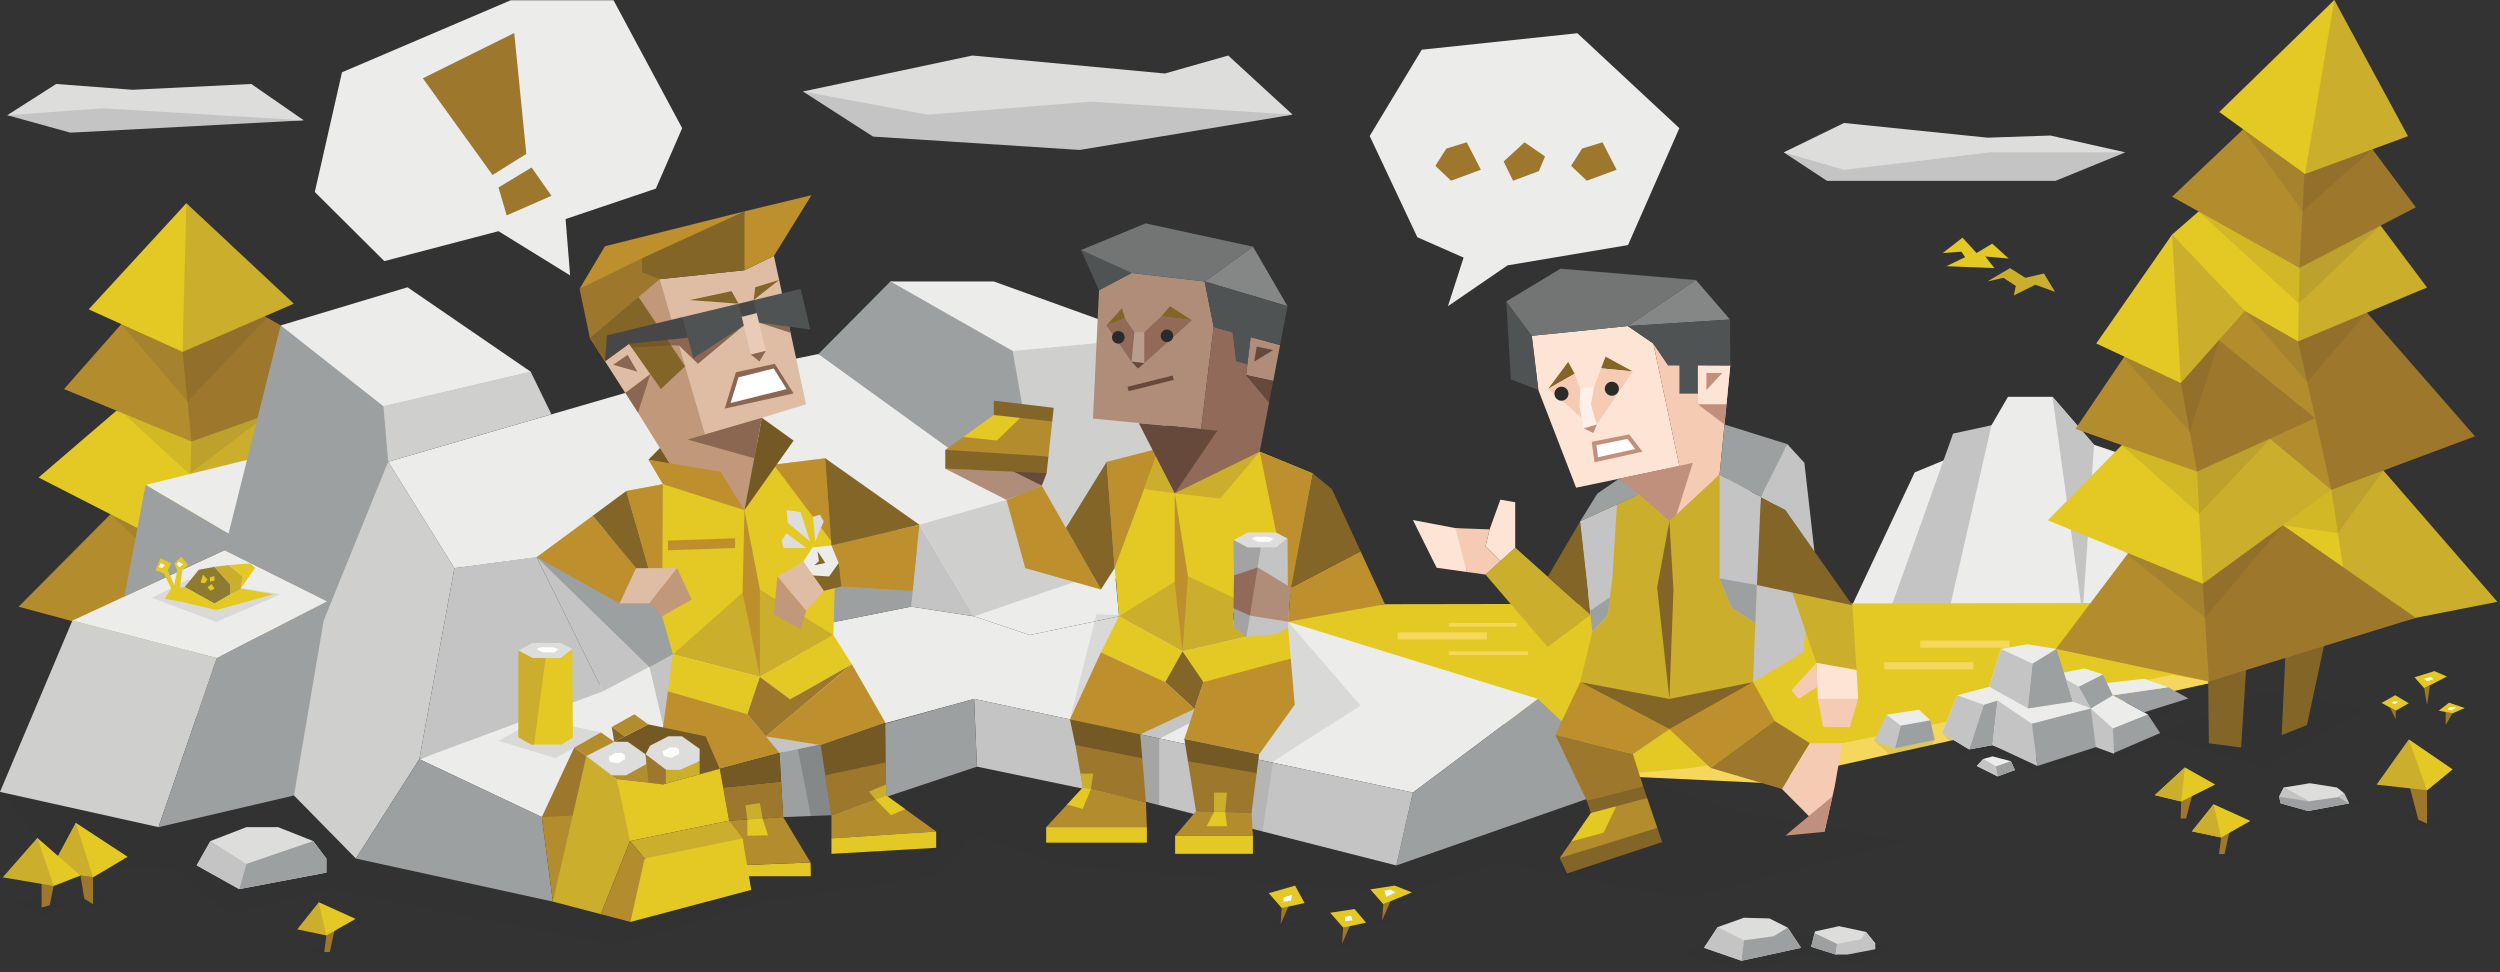 <svg id="Layer_8" data-name="Layer 8" xmlns="http://www.w3.org/2000/svg" viewBox="0 0 900 350"><rect x="0" y="0" width="900" height="350" fill="#333333" stroke="none"/><defs><style>.cls-1,.cls-13,.cls-26{fill:#2b2b2b;}.cls-1{opacity:0.1;}.cls-2{fill:#c4c4c4;}.cls-3{fill:#ececeb;}.cls-4{fill:#e4c823;}.cls-5{fill:#ccae2d;}.cls-38,.cls-6{fill:#846528;}.cls-43,.cls-7{fill:#9d782c;}.cls-8{fill:#b38c2e;}.cls-9{fill:#cfcfcd;}.cls-10{fill:#9ca0a1;}.cls-11{fill:#f4d75c;}.cls-12{fill:#dddddc;}.cls-13{opacity:0.2;}.cls-14,.cls-31,.cls-40{fill:#fff;}.cls-15{fill:#8d7c2f;}.cls-16{fill:#66493b;}.cls-17{fill:#b08d79;}.cls-18,.cls-45{fill:#4f5353;}.cls-19{fill:#737474;}.cls-20{fill:#858686;}.cls-21,.cls-42{fill:#bd902d;}.cls-22,.cls-41{fill:#755924;}.cls-23{fill:#916a59;}.cls-24{fill:#a3a3a3;}.cls-25{fill:#b99e8e;}.cls-27{fill:#f5cbb3;}.cls-28{fill:#fde4d5;}.cls-29{fill:#c1907c;}.cls-30{fill:#fff0e9;}.cls-31{stroke:#c1907c;stroke-miterlimit:10;stroke-width:1.5px;}.cls-32{fill:none;}.cls-33,.cls-35{fill:#dfbda5;}.cls-34,.cls-36{fill:#c2987a;}.cls-35,.cls-36,.cls-37,.cls-38,.cls-39,.cls-40,.cls-41,.cls-42,.cls-43,.cls-44,.cls-45{fill-rule:evenodd;}.cls-37{fill:#8b6651;}.cls-39{fill:#e9cbb7;}.cls-44{fill:#474748;}</style></defs><title>explorers_Entrepreneur_ESTP_weaknesses</title><g id="background"><polygon class="cls-1" points="589.99 279.75 350.68 268.03 0 285.08 13.43 301.65 21.8 310.29 62.77 312.95 82.22 329.09 119.18 320.08 221.13 340.49 275.38 324.58 337.02 315.42 350.68 300.56 382.15 311.56 504.23 321.64 540.13 310.49 605.67 323.4 687.71 302.93 626.64 292.39 589.99 279.75"/><polygon class="cls-2" points="567.87 220.37 581.97 192.62 590.42 190.03 596.99 179.95 607.17 177.97 613.89 172.25 625.29 172.25 631.44 177.97 638.46 180.32 659.92 220.68 567.87 220.37"/><polygon class="cls-1" points="618.12 335.93 605.67 343.62 630.92 350.01 649.94 343.62 667.23 347.42 682.79 340.68 649.25 336.87 618.12 335.93"/><polygon class="cls-3" points="665.72 220.15 689.29 170.06 699.66 165.77 705.9 158.69 716.93 153.1 722.88 142.84 738.9 142.84 753.85 160.11 762.77 163.12 781.97 221.62 665.72 220.15"/><polygon class="cls-2" points="716.93 153.1 700.92 223.16 680.19 220.33 703.12 156.09 716.93 153.1"/><polygon class="cls-2" points="738.9 142.84 749.71 221.21 753.85 160.11 738.9 142.84"/><polygon class="cls-4" points="699.4 91.09 706.5 85.55 711.56 91.09 717.2 87.7 723.13 93.08 714.7 92.33 717.99 96.52 700.7 95.83 707.45 92.58 706.11 90.61 699.4 91.09"/><polygon class="cls-5" points="715.47 101.31 723.61 96.52 729.13 100.01 735.81 98.45 739.82 105.08 732.73 102.5 724.96 106.35 725.7 102.95 721.25 100.02 715.47 101.31"/><polygon class="cls-6" points="64.94 256.77 76.38 259.24 82.12 220.64 66.81 231.07 64.94 256.77"/><polygon class="cls-7" points="33.99 216.6 66.81 234.6 142.96 217.99 68.48 156.23 33.99 216.6"/><polygon class="cls-8" points="66.81 234.6 68.48 156.23 6.69 218.42 66.81 234.6"/><polygon class="cls-1" points="98.08 180.78 67.3 211.56 40.06 185.29 98.08 180.78"/><polygon class="cls-5" points="67.56 199.35 42.67 147.19 70.06 123.69 116.52 169.56 67.56 199.35"/><polygon class="cls-4" points="70.06 123.69 67.56 199.35 13.88 171.9 70.06 123.69"/><polygon class="cls-1" points="96.42 149.17 68.17 170.68 42.67 147.19 96.42 149.17"/><polygon class="cls-7" points="34.17 138.56 68.89 158.93 112.9 143.33 101.06 117.14 62.64 95.19 34.17 138.56"/><polygon class="cls-8" points="62.64 95.19 68.89 158.93 23.04 140.06 62.64 95.19"/><polygon class="cls-1" points="96.42 114.07 67.49 144.6 43.67 116.69 96.42 114.07"/><polygon class="cls-5" points="40.94 109.55 65.73 126.68 105.78 109.33 67.09 73.15 40.94 109.55"/><polygon class="cls-4" points="67.09 73.15 65.73 126.68 31.93 111.37 67.09 73.15"/><polygon class="cls-4" points="796.88 245.61 630.19 276.44 580.44 279.3 463.7 223.82 463.51 219.88 498.58 217.51 784.74 217.03 796.88 245.61"/><polygon class="cls-9" points="316.13 143.02 320.54 101.33 368.12 110.23 420.11 120.89 420.11 213.2 350.68 195.06 316.13 143.02"/><polygon class="cls-3" points="320.54 101.33 364.56 126.37 414.23 121.69 357.77 101.33 320.54 101.33"/><polygon class="cls-10" points="364.56 126.37 377.91 202.18 350.68 195.06 294.6 127.46 320.54 101.33 364.56 126.37"/><polygon class="cls-3" points="553.68 251.61 463.7 223.82 402.86 221.87 370.67 228.61 350.68 221.88 328 218.38 242.26 235.53 150.96 273.31 195.05 294.15 350.68 251.61 508.64 285.33 553.68 251.61"/><polygon class="cls-11" points="781.97 242.9 663.23 267.56 609.06 276.44 578.54 279.21 633.97 281.81 796.88 245.61 781.97 242.9"/><polygon class="cls-9" points="26.05 223.42 78.04 236.91 57.06 297.77 0 285.08 26.05 223.42"/><polygon class="cls-10" points="78.04 236.91 117.7 216.5 125.54 253.68 105.83 286.37 57.06 297.77 78.04 236.91"/><polygon class="cls-9" points="125.54 170.34 139.74 166.22 163.58 204.53 150.96 273.31 128.13 309.08 105.83 286.37 125.54 170.34"/><polygon class="cls-10" points="150.96 273.31 195.05 294.08 199.03 324.58 128.13 309.08 150.96 273.31"/><polygon class="cls-2" points="163.58 204.53 193.15 200.51 217.1 248.86 150.96 273.31 163.58 204.53"/><polygon class="cls-2" points="217.1 248.86 242.26 235.53 193.15 200.51 217.1 248.86"/><polygon class="cls-10" points="553.68 251.61 508.64 285.33 502.67 311.56 586.19 282.39 553.68 251.61"/><polygon class="cls-2" points="508.64 285.33 350.68 251.61 351.71 275.99 412.41 288.61 502.67 311.56 508.64 285.33"/><polygon class="cls-10" points="350.68 251.61 280.55 271.09 281.94 294.15 299.32 293.46 351.71 275.99 350.68 251.61"/><polygon class="cls-12" points="70.81 311.53 75.74 302.78 88.71 297.77 100.12 297.77 112.74 302.78 117.5 309.08 117.5 314.12 86.11 320.08 70.81 311.53"/><polygon class="cls-2" points="75.74 302.78 88.71 311.01 86.11 320.08 70.81 311.53 75.74 302.78"/><polygon class="cls-10" points="88.71 311.01 112.74 302.78 117.5 309.08 117.5 314.12 86.11 320.08 88.71 311.01"/><polygon class="cls-12" points="613.45 341.2 618.36 333.76 627.8 330.39 636.98 330.63 643.54 333.94 648.38 341.2 626.94 345.87 613.45 341.2"/><polygon class="cls-2" points="618.36 333.76 627.8 338.52 626.94 345.87 613.45 341.2 618.36 333.76"/><polygon class="cls-10" points="643.54 333.94 638.53 337.05 627.8 338.52 626.94 345.87 648.38 341.2 643.54 333.94"/><polygon class="cls-12" points="652.01 340.85 653.4 335.32 662.04 333.42 671.73 335.49 675.1 339.64 660.83 343.62 652.01 340.85"/><polygon class="cls-10" points="653.24 335.93 661.35 339.81 660.83 343.62 652.01 340.85 653.24 335.93"/><polygon class="cls-2" points="671.73 335.49 669.91 338.13 661.35 339.81 660.83 343.62 665.15 343.62 675.1 341.72 675.1 339.64 671.73 335.49"/><polygon class="cls-13" points="291.89 293.75 287.22 269.69 295.55 267.93 299.32 293.46 291.89 293.75"/><polygon class="cls-13" points="278.99 269.07 287.22 269.69 295.55 267.93 275.65 265.06 278.99 269.07"/><rect class="cls-11" x="503.17" y="227.64" width="32.11" height="2.59"/><rect class="cls-11" x="521.54" y="224.29" width="24.43" height="1.29"/><rect class="cls-11" x="691.29" y="230.59" width="32.11" height="2.59"/><rect class="cls-11" x="678.33" y="238.39" width="32.11" height="2.59"/><rect class="cls-11" x="521.54" y="234.47" width="28.5" height="1.33"/><polygon class="cls-1" points="4.74 324.91 15.5 322.83 23.8 325.51 15.63 329.7 4.74 324.91"/><polygon class="cls-1" points="27.3 324.13 31.93 321.79 38.59 324.13 31.93 326.72 27.3 324.13"/><polygon class="cls-7" points="33.49 315.85 33.49 325.51 30.37 323.55 28.98 315.19 33.49 315.85"/><polygon class="cls-7" points="19.31 318.94 17.92 325.86 14.98 326.72 14.98 315.85 19.31 318.94"/><polygon class="cls-4" points="27.26 296.2 25.7 309.08 33.49 315.85 45.94 308.44 27.26 296.2"/><polygon class="cls-5" points="17.92 313.59 33.49 315.85 27.26 296.2 17.92 313.59"/><polygon class="cls-4" points="13.43 301.65 8.45 313.2 19.31 318.94 28.98 315.19 13.43 301.65"/><polygon class="cls-5" points="13.43 301.65 19.31 318.94 0.98 315.85 13.43 301.65"/><polygon class="cls-7" points="483.54 333.92 483.12 339.84 486.12 332.92 483.54 333.92"/><polygon class="cls-4" points="483.54 333.92 478.87 328.59 487.63 327.25 491.76 332.15 483.54 333.92"/><polygon class="cls-14" points="484.2 331.68 484.2 330.1 486.37 329.68 486.87 331.27 484.2 331.68"/><polygon class="cls-1" points="478.87 339.46 483.12 337.4 489.85 339.84 482.48 341.34 478.87 339.46"/><polygon class="cls-7" points="461.43 326.88 461.01 332.79 464.01 325.87 461.43 326.88"/><polygon class="cls-4" points="461.43 326.88 456.76 321.54 466.23 318.82 469.64 325.1 461.43 326.88"/><polygon class="cls-14" points="462.09 324.64 462.09 323.05 465.16 322.16 464.76 324.22 462.09 324.64"/><polygon class="cls-1" points="456.76 332.42 461.01 330.35 467.74 332.79 460.36 334.29 456.76 332.42"/><polygon class="cls-7" points="497.98 325.5 497.56 331.42 500.56 324.49 497.98 325.5"/><polygon class="cls-4" points="497.98 325.5 493.32 320.17 502.08 318.82 508.29 321.26 497.98 325.5"/><polygon class="cls-14" points="499.06 322.85 498.43 320.67 500.59 320.26 502.35 321.26 499.06 322.85"/><polygon class="cls-1" points="493.32 331.04 497.56 328.98 504.3 331.42 496.92 332.92 493.32 331.04"/><polygon class="cls-12" points="2.62 41.47 20.22 30.23 47.77 32.32 90.47 30.23 109.37 43.32 31.62 44.84 2.62 41.47"/><polygon class="cls-2" points="109.37 43.32 36.94 38.99 2.62 41.47 25.33 47.76 109.37 43.32"/><polygon class="cls-12" points="289.07 32.94 350.04 19.99 419.37 26.46 442.16 19.99 465.33 41.27 389.16 47.76 316.13 45.42 289.07 32.94"/><polygon class="cls-2" points="289.07 32.94 334.03 41.27 392.7 36.6 465.33 41.27 388.7 53.98 314.29 49.17 289.07 32.94"/><polygon class="cls-2" points="642.14 54.85 666.57 48.95 717.32 51.81 738.17 51.81 765.11 54.85 739.98 65.11 657.72 65.11 642.14 54.85"/><polygon class="cls-12" points="716.42 54.85 765.11 54.85 738.17 48.79 715.51 49.56 663.85 44.27 642.14 54.85 663.85 61.13 716.42 54.85"/><polygon class="cls-1" points="863.95 295.52 870.43 292.68 881.2 294.1 873.72 298.12 863.95 295.52"/><polygon class="cls-1" points="791.58 306.81 802.22 308.5 806.63 305.78 797.55 305 791.58 306.81"/><polygon class="cls-1" points="779.08 294.73 789.71 296.41 794.12 293.69 785.04 292.91 779.08 294.73"/><polygon class="cls-7" points="873.72 284.48 873.72 296.48 870.61 295.1 867.15 281.96 873.72 284.48"/><polygon class="cls-5" points="867.15 266.22 855.56 282.48 873.72 284.48 882.88 276.98 867.15 266.22"/><polygon class="cls-4" points="867.15 266.22 873.72 284.48 882.88 276.98 867.15 266.22"/><polygon class="cls-7" points="799.62 301.5 798.84 307.46 800.85 307.46 802.86 298.12 799.62 301.5"/><polygon class="cls-4" points="796.9 289.54 789.12 299.29 799.62 301.5 810.13 295.52 796.9 289.54"/><polygon class="cls-5" points="796.9 289.54 799.62 301.5 789.12 299.29 796.9 289.54"/><polygon class="cls-1" points="109.46 342.09 120.09 343.77 124.5 341.05 115.42 340.27 109.46 342.09"/><polygon class="cls-7" points="117.5 336.77 116.72 342.74 118.73 342.74 120.74 333.4 117.5 336.77"/><polygon class="cls-4" points="114.77 324.81 111.45 333.4 117.5 336.77 128 330.79 114.77 324.81"/><polygon class="cls-5" points="114.77 324.81 117.5 336.77 106.99 334.56 114.77 324.81"/><polygon class="cls-7" points="785.24 288.54 785.03 294.66 786.98 294.66 789.52 285.08 785.24 288.54"/><polygon class="cls-4" points="786.57 276.27 775.74 286.25 785.24 288.54 797.47 282.43 786.57 276.27"/><polygon class="cls-5" points="786.57 276.27 785.24 288.54 775.74 286.25 786.57 276.27"/><polygon class="cls-1" points="815.37 288.46 831.04 285.98 852.04 288.46 833.08 294.42 815.37 288.46"/><polygon class="cls-1" points="869.22 253.55 873.92 252.01 878.72 253.55 873.92 254.71 869.22 253.55"/><polygon class="cls-4" points="876.37 241.59 869.22 243.83 872.71 247.76 880.87 243.56 876.37 241.59"/><polygon class="cls-7" points="873.74 253.84 872.71 247.76 874.77 246.69 873.74 253.84"/><polygon class="cls-14" points="873.74 245.21 872.71 244.4 875.05 243.71 876.1 244.46 873.74 245.21"/><polygon class="cls-1" points="876.5 260.73 880.41 259.25 884.41 260.73 880.41 261.84 876.5 260.73"/><polygon class="cls-7" points="880.45 261.03 882.88 256.81 880.45 256.26 880.45 261.03"/><polygon class="cls-4" points="882.88 256.81 877.95 255.84 881.67 252.96 887.29 254.89 882.88 256.81"/><polygon class="cls-14" points="881.14 255.32 882 254.57 884.27 254.69 882.62 255.76 881.14 255.32"/><polygon class="cls-1" points="858.29 258.64 862.2 257.17 866.21 258.64 862.2 259.75 858.29 258.64"/><polygon class="cls-4" points="857.37 253.05 862.29 250.27 867.15 253.17 862.45 255.84 857.37 253.05"/><polygon class="cls-14" points="860.95 253.05 861.79 252.51 863.45 252.51 862.26 253.42 860.95 253.05"/><polygon class="cls-7" points="862.45 255.84 862.45 258.92 860.39 254.71 862.45 255.84"/><polygon class="cls-12" points="820.49 286.84 822.16 283.5 831.54 281.96 841.29 283.5 843.79 285.46 845.66 289.22 830.91 291.96 821.04 289.22 820.49 286.84"/><polygon class="cls-3" points="82.7 192.42 52.41 174.57 91.3 164.97 82.7 192.42"/><polygon class="cls-10" points="821.04 289.22 830.91 291.96 845.66 289.22 843.79 285.46 841.91 286.96 831.04 288.46 822.16 283.5 820.49 286.84 821.04 289.22"/><polygon class="cls-2" points="841.91 286.96 845.66 289.22 843.79 285.46 841.91 286.96"/><polygon class="cls-2" points="831.04 288.46 820.49 286.84 822.16 283.5 831.04 288.46"/><polygon class="cls-3" points="163.58 204.53 258.54 191.95 268.06 174.93 287.26 168.37 350.68 221.88 370.67 228.61 402.86 221.87 401.26 204.53 294.6 127.46 225.1 141.45 139.74 166.22 163.58 204.53"/><polygon class="cls-10" points="80.77 198.1 101.06 117.14 191.04 133.81 139.74 166.22 116.52 223.42 80.77 198.1"/><polygon class="cls-3" points="26.05 223.42 80.77 198.1 117.7 216.5 78.04 236.91 26.05 223.42"/><polygon class="cls-10" points="52.41 174.57 44.79 214.75 80.77 198.1 82.7 192.42 82.7 192.42 52.41 174.57"/><polygon class="cls-2" points="350.68 221.88 330.97 188.89 320.54 209.92 328 218.38 350.68 221.88"/><polygon class="cls-9" points="330.97 188.89 362.35 179.96 401.26 204.53 350.68 221.88 330.97 188.89"/><polygon class="cls-1" points="67.73 208.66 54.73 215.23 77.83 223.92 101.06 213.92 67.73 208.66"/><polygon class="cls-15" points="66.48 211.33 71.58 205.1 77.2 204.06 82.99 210.46 82.99 213.92 77.2 217.29 66.48 211.33"/><polygon class="cls-5" points="77.2 204.06 82.32 203.4 87.51 207.62 86.54 212.34 82.99 213.92 82.99 210.46 77.2 204.06"/><polygon class="cls-4" points="82.32 203.4 90.1 202.81 91.79 204.5 86.62 211.92 87.51 207.62 82.32 203.4"/><polygon class="cls-4" points="61.64 211.92 59.04 206.44 55.99 205.28 57.75 200.93 61.64 202.81 60.4 205.28 62.74 210.68 63.78 205.34 62.74 202.81 65.27 200.35 67.73 203.4 65.66 205.21 64.81 211.56 66.48 211.33 77.2 217.29 86.62 211.92 98.47 213.92 77.83 219.63 65.61 216.69 59.3 215.56 61.64 211.92"/><polygon class="cls-14" points="57.19 204.21 57.81 202.81 59.37 203.4 58.49 204.4 57.19 204.21"/><polygon class="cls-14" points="63.61 203.2 64.23 202.16 65.95 203.2 64.56 204.24 63.61 203.2"/><polygon class="cls-4" points="73.11 206.9 72.21 209.69 73.7 209.99 74.73 208.66 73.11 206.9"/><polygon class="cls-4" points="76.16 210.27 74.73 211.37 75.77 212.67 77.23 211.92 76.16 210.27"/><polygon class="cls-4" points="75.58 209.36 75.58 207.81 77.2 207.37 77.23 209.04 75.58 209.36"/><polygon class="cls-9" points="198.52 149.16 191.04 133.81 138.04 146.26 139.74 166.22 198.52 149.16"/><polygon class="cls-3" points="146.71 103.42 101.06 117.14 138.04 146.26 191.04 133.81 146.71 103.42"/><polygon class="cls-1" points="674.65 266.69 681.29 272.6 695.3 268.41 696.51 266.35 674.65 266.69"/><polygon class="cls-3" points="692.82 264.42 682.18 269.35 678.4 264.8 679.15 257.29 690.79 255.47 694.9 259.32 692.82 264.42"/><polygon class="cls-2" points="679.15 257.29 684.28 261.21 682.18 269.35 674.65 266.69 679.15 257.29"/><polygon class="cls-10" points="684.28 261.21 694.9 259.32 696.51 266.35 682.18 269.35 684.28 261.21"/><polygon class="cls-1" points="852.04 255.16 815.34 248.93 777.55 263.74 775.47 260.59 787.81 251.43 699.14 263.89 706.65 271.88 717.3 270.21 733.43 277.8 754.49 271.22 762.07 274.02 778.66 265.29 778.66 265.29 815.34 276.27 852.04 255.16"/><polygon class="cls-3" points="699.14 263.89 704.61 250.3 716.13 247.21 720.29 233.6 729.89 231.94 740.13 233.6 742.05 242.27 750.37 240.62 757.08 242.8 760.65 250.3 773.23 257.19 772.91 263.72 759.96 269.78 750.37 266.26 729.57 273.02 717.3 268.23 708.9 269.78 699.14 263.89"/><polygon class="cls-2" points="704.61 250.3 714.15 253.73 708.9 269.78 699.14 263.89 704.61 250.3"/><polygon class="cls-2" points="720.29 233.6 731.69 238.91 729.99 255.06 716.13 247.21 720.29 233.6"/><polygon class="cls-10" points="731.69 238.91 740.33 233.6 750.57 266.26 729.77 273.02 729.99 255.06 731.69 238.91"/><polygon class="cls-10" points="773.23 257.19 760.65 262.23 760.65 271.22 777.65 263.89 773.23 257.19"/><polygon class="cls-2" points="760.65 262.23 752.71 255.06 748.34 247.21 743.78 244.61 746.28 252.56 751.47 267.85 761.06 271.37 760.65 262.23"/><polygon class="cls-3" points="722.84 251.06 729.99 255.06 746.28 252.57 752.71 255.06 731.49 260.59 714.15 253.73 718.17 251.06 722.84 251.06"/><polygon class="cls-10" points="752.71 255.06 754.49 268.96 733.43 275.75 731.49 260.59 752.71 255.06"/><polygon class="cls-2" points="733.43 275.75 717.3 268.23 722.9 257.19 731.49 260.59 733.43 275.75"/><polygon class="cls-10" points="757.08 242.8 748.34 247.21 752.71 255.06 760.65 250.3 757.08 242.8"/><polygon class="cls-10" points="717.3 268.23 719.13 252.2 714.15 253.73 708.9 269.78 717.3 268.23"/><polygon class="cls-2" points="719.13 252.2 731.49 260.59 729.57 273.02 717.3 268.23 719.13 252.2"/><polygon class="cls-10" points="760.65 250.3 780.51 247.4 787.81 251.43 771.86 256.44 760.65 250.3"/><polygon class="cls-3" points="780.51 247.4 771.98 244.33 758.54 245.86 760.65 250.3 780.51 247.4"/><polygon class="cls-1" points="710.01 275.75 727.78 276.76 719.13 280.59 710.01 275.75"/><polygon class="cls-3" points="711.65 275.75 714.01 273.21 717.3 272.29 723.91 274.02 725.37 277.21 719.13 279.49 711.65 275.75"/><polygon class="cls-2" points="714.01 273.21 718.51 275.89 719.13 279.49 711.65 275.75 714.01 273.21"/><polygon class="cls-10" points="723.91 274.02 718.51 275.89 719.13 279.49 725.37 277.21 723.91 274.02"/><polygon class="cls-6" points="830.5 261.03 838.05 225.92 823.1 228.25 821.4 264.63 830.5 261.03"/><polygon class="cls-5" points="869.69 222.41 899.04 216.64 834.03 141.73 795.2 187.39 847.17 228.25 869.69 222.41"/><polygon class="cls-4" points="834.03 141.73 847.17 228.25 772.29 201.72 834.03 141.73"/><polygon class="cls-1" points="858.02 169.37 841.65 191.93 821.86 189.08 839.29 176.36 858.02 169.37"/><polygon class="cls-7" points="839.29 176.36 890.98 157.07 815.62 70.81 772.29 151.43 839.29 176.36"/><polygon class="cls-8" points="815.62 70.81 839.29 176.36 764.42 152.37 815.62 70.81"/><polygon class="cls-1" points="852.07 112.54 830.58 137.51 808.14 111.94 852.07 112.54"/><polygon class="cls-5" points="827.3 122.89 873.72 103.5 828.85 43.58 787.43 84.43 827.3 122.89"/><polygon class="cls-4" points="828.85 43.58 827.3 122.89 808.14 111.94 793 102 781.97 84.43 828.85 43.58"/><polygon class="cls-6" points="795.2 267.59 806.8 269.09 809.29 230.14 794.91 241.81 795.2 267.59"/><polygon class="cls-7" points="760.99 230.14 795.2 245.33 869.69 222.41 790.31 167.1 760.99 230.14"/><polygon class="cls-8" points="795.2 245.34 790.31 167.1 740.13 233.6 795.2 245.34"/><polygon class="cls-1" points="821.86 189.08 793.76 222.34 764.42 198.44 821.86 189.08"/><polygon class="cls-5" points="793 210.15 763.84 160.25 789.16 134.55 839.29 176.36 793 210.15"/><polygon class="cls-4" points="789.16 134.55 793 210.15 737.21 187.29 789.16 134.55"/><polygon class="cls-1" points="817.56 157.73 791.72 184.99 763.84 160.25 817.56 157.73"/><polygon class="cls-7" points="754.65 152.37 790.95 169.75 833.5 150.53 779.38 106.77 754.65 152.37"/><polygon class="cls-8" points="779.38 106.77 790.95 169.75 747.17 154.41 779.38 106.77"/><polygon class="cls-1" points="798.94 122.3 788.35 155.59 764.57 128.68 798.94 122.3"/><polygon class="cls-5" points="758.96 122.89 785.1 137.88 808.14 111.94 781.97 84.43 758.96 122.89"/><polygon class="cls-4" points="781.97 84.43 785.1 137.88 754.65 123.65 781.97 84.43"/><polygon class="cls-1" points="791.49 76.13 827.56 109.24 857.03 81.21 791.49 76.13"/><polygon class="cls-7" points="827.81 96.42 869.69 74.63 831.63 23.69 789.94 70.81 827.81 96.42"/><polygon class="cls-8" points="831.63 23.69 827.81 96.42 781.97 70.81 831.63 23.69"/><polygon class="cls-1" points="854.08 53.73 828.89 75.99 807.55 46.54 854.08 53.73"/><polygon class="cls-5" points="866.88 49.03 829.82 62.64 806.41 38.13 840.36 0 866.88 49.03"/><polygon class="cls-4" points="840.36 0 829.81 62.64 798.94 40.31 840.36 0"/></g><g id="additional_character" data-name="additional character"><polygon class="cls-3" points="521.25 110.23 526.9 92.74 510.24 85.4 493.09 48.96 511.83 17.89 567.85 11.96 604.57 46.14 586.09 88.22 542.72 95.53 521.25 110.23"/><polygon class="cls-7" points="528.03 51.22 520.69 53.48 516.73 59.7 522.38 65.06 533.11 61.1 528.03 51.22"/><polygon class="cls-7" points="576.89 51.22 569.55 53.48 565.59 59.7 571.24 65.06 581.98 61.1 576.89 51.22"/><polygon class="cls-7" points="541.31 58.14 544.69 65.06 554.01 61.6 556.21 56.31 548.83 51.22 541.31 58.14"/><polygon class="cls-13" points="412.41 288.61 417.31 289.86 417.31 265.99 430.28 259.22 430.28 254.32 408.95 261.03 412.41 288.61"/><polygon class="cls-1" points="385.18 258.97 394.72 221.11 463.7 223.82 489.79 254.03 458.36 274.06 454.47 299.33 431.45 293.46 433.26 264.57 438.06 247.46 385.18 258.97"/><polygon class="cls-16" points="375.06 174.83 376.79 170.34 365.92 166.92 364.56 170.88 375.06 174.83"/><polygon class="cls-4" points="398.4 166.26 402.81 221.88 463.51 219.88 472.58 170.43 453.5 162.61 398.4 166.26"/><polygon class="cls-17" points="393.48 150.69 432.4 154.48 436.92 117.73 433.68 101.33 407.36 98.27 395.65 104.48 393.48 150.69"/><polygon class="cls-18" points="407.36 98.27 389.16 90.02 395.65 104.48 407.36 98.27"/><polygon class="cls-19" points="451.07 88.8 433.68 101.33 407.36 98.27 389.16 90.02 412.41 80.42 451.07 88.8"/><polygon class="cls-20" points="463.51 110.23 433.68 101.33 451.07 88.8 463.51 110.23"/><polygon class="cls-17" points="448.59 135.03 458.36 137.15 460.83 124.24 450.22 121.35 448.59 135.03"/><polygon class="cls-16" points="456.87 144.97 448.59 135.03 458.36 137.15 456.87 144.97"/><polygon class="cls-21" points="417.31 161.41 401.26 204.53 398.4 166.26 417.31 161.41"/><polygon class="cls-5" points="422.92 177.59 411.86 176.04 417.31 161.41 422.92 177.59"/><polygon class="cls-5" points="453.5 162.61 422.92 177.59 439.25 179.5 453.5 162.61"/><polygon class="cls-21" points="472.58 170.43 464.22 215.16 453.5 162.61 472.58 170.43"/><polygon class="cls-21" points="489.79 198.44 464.76 211.55 463.7 223.82 498.58 217.51 489.79 198.44"/><polygon class="cls-6" points="472.58 170.43 479.46 176.04 489.79 198.44 464.76 211.55 472.58 170.43"/><polygon class="cls-12" points="444.05 194.42 449.15 191.69 459.36 191.69 463.51 193.9 459.36 197.14 449.24 197.14 444.05 194.42"/><polygon class="cls-21" points="375.06 174.83 396.33 212.23 369.09 204.53 362.35 179.96 375.06 174.83"/><polygon class="cls-6" points="398.4 166.26 401.26 204.53 396.33 212.23 383.71 190.05 398.4 166.26"/><polygon class="cls-8" points="450.55 292.61 451.06 300.89 423.04 300.89 430.56 292.07 450.55 292.61"/><polygon class="cls-8" points="412.55 288.79 412.86 297.77 376.62 297.77 389.84 283.51 412.55 288.79"/><polygon class="cls-5" points="402.81 221.88 425.7 234.49 463.71 225.75 444.05 225.67 444.05 215.16 426.76 207 402.81 221.88"/><polygon class="cls-21" points="425.7 234.49 422.92 210.04 422.92 177.59 427.66 207.42 425.7 234.49"/><polygon class="cls-4" points="425.7 234.49 419.5 245.56 396.33 234.84 402.81 221.88 425.7 234.49"/><polygon class="cls-21" points="434.4 242.06 426.36 265.99 453.26 271.58 466.1 253.68 464.68 237.06 438.35 242.53 434.4 242.06"/><polygon class="cls-22" points="426.36 265.99 453.26 271.58 452.39 278.3 449.04 286.09 450.55 292.61 430.56 292.07 431.54 281.34 427.66 274.06 426.36 265.99"/><rect class="cls-4" x="423.04" y="300.89" width="28.01" height="6.48"/><polygon class="cls-7" points="427.66 274.06 452.4 278.3 450.55 292.61 430.56 292.07 427.66 274.06"/><polygon class="cls-6" points="419.5 245.56 429.98 255.22 434.4 242.06 425.7 234.49 419.5 245.56"/><polygon class="cls-4" points="433.23 245.56 464.68 237.06 463.71 225.75 425.7 234.49 433.23 245.56"/><polygon class="cls-21" points="385.18 258.97 399.84 262.81 410.47 264.37 429.98 255.22 419.5 245.56 396.33 234.84 385.18 258.97"/><polygon class="cls-2" points="463.51 193.9 463.71 225.75 459.62 228.27 448.76 229.19 446.23 223.08 447.17 199.39 449.24 197.14 459.36 197.14 463.51 193.9"/><polygon class="cls-22" points="387.13 268.21 398.4 276.34 411.23 272.97 410.47 264.37 385.18 258.97 387.13 268.21"/><polygon class="cls-7" points="387.13 268.21 411.23 272.97 412.55 288.79 389.84 283.51 387.13 268.21"/><polygon class="cls-5" points="388.96 278.5 393.56 278.5 392.7 284.18 389.84 283.51 388.96 278.5"/><polygon class="cls-4" points="384.14 289.66 389.76 291.21 392.7 284.18 389.84 283.51 384.14 289.66"/><rect class="cls-4" x="376.62" y="297.77" width="36.25" height="5.59"/><polygon class="cls-23" points="422.92 177.59 453.5 162.61 456.87 144.97 448.59 135.03 450.22 121.35 436.92 117.73 432.4 154.48 422.92 177.59"/><polygon class="cls-18" points="463.51 110.23 433.68 101.33 436.92 117.73 443.68 119.57 444.99 130.03 449.04 131.25 450.22 121.35 460.83 124.24 463.51 110.23"/><polygon class="cls-4" points="437.05 292.24 434.4 297.43 441.72 297.43 441.07 292.24 437.05 292.24"/><polygon class="cls-5" points="437.05 285.33 441.72 285.33 441.07 292.24 437.05 292.24 437.05 285.33"/><polygon class="cls-24" points="449.24 197.14 453.88 197.14 448.76 229.19 444.05 225.67 444.05 215.16 447.17 210.04 444.24 207.45 444.05 194.42 449.24 197.14"/><polygon class="cls-17" points="452.75 204.25 464.76 211.55 463.7 223.82 449.97 221.62 447.36 215.34 452.75 204.25"/><polygon class="cls-23" points="452.75 204.25 449.97 221.62 444.05 218.93 444.25 207.18 452.75 204.25"/><polygon class="cls-14" points="452.1 193.25 456.31 193.25 458.4 193.9 457.14 195.06 452.96 195.06 450.54 193.9 452.1 193.25"/><polygon class="cls-16" points="451.52 130.17 458.36 126.02 452.42 124.76 451.52 130.17"/><polygon class="cls-25" points="408.35 119.62 411.96 119.62 411.96 130.71 407.36 130.17 408.35 119.62"/><polygon class="cls-16" points="407.36 130.17 409.66 132.69 411.96 130.71 407.36 130.17"/><polygon class="cls-23" points="411.96 119.62 418.09 113.86 429.08 115.3 411.96 130.71 411.96 119.62"/><polygon class="cls-23" points="408.35 119.62 405.02 114.67 398.26 117.14 407.36 130.17 408.35 119.62"/><polygon class="cls-6" points="429.08 115.3 421.19 110.23 418.09 113.86 429.08 115.3"/><polygon class="cls-6" points="405.02 114.67 403.94 110.97 398.26 117.14 405.02 114.67"/><polygon class="cls-16" points="409.98 152.34 438.23 155.04 422.92 177.59 409.98 152.34"/><path class="cls-26" d="M404.84,121.44a2.26,2.26,0,1,1-2.25-2.25A2.26,2.26,0,0,1,404.84,121.44Z"/><path class="cls-26" d="M422.37,120.89a2.26,2.26,0,1,1-2.26-2.26A2.26,2.26,0,0,1,422.37,120.89Z"/><rect class="cls-16" x="405.85" y="137.16" width="16.77" height="1.62" transform="translate(-21.09 104.57) rotate(-14.03)"/><polygon class="cls-17" points="375.06 174.83 364.17 169.39 340.3 168.73 362.35 179.96 375.06 174.83"/><polygon class="cls-8" points="367.28 150.46 372.98 148.51 378.81 151.73 377.44 164.34 361.83 166.26 340.3 161.93 346.73 157.32 367.28 150.46"/><polygon class="cls-4" points="346.73 157.32 358.87 158.58 367.28 150.46 362.35 147.98 357.77 149.41 346.73 157.32"/><polygon class="cls-6" points="357.77 149.41 378.81 151.73 379.34 146.82 357.77 144.23 357.77 149.41"/><polygon class="cls-6" points="340.3 161.93 377.44 164.34 376.79 170.34 340.3 168.73 340.3 161.93"/><polygon class="cls-2" points="653.19 198.49 649.09 234.84 631.09 245.56 631.31 210.38 653.19 198.49"/><polygon class="cls-8" points="581.87 290.24 586.36 286.68 592.98 287.29 596.64 298.04 583.02 304.99 561.5 308.89 565.63 302.93 581.87 290.24"/><polygon class="cls-4" points="565.63 302.93 577.29 299.76 581.87 290.24 576.36 289.92 572.7 292.67 565.63 302.93"/><polygon class="cls-6" points="561.5 308.89 596.64 298.04 598.38 303.15 564.16 314.43 561.5 308.89"/><polygon class="cls-21" points="615.76 276.44 638.85 259.53 631.09 245.56 600.98 262.5 615.76 276.44"/><polygon class="cls-7" points="651.56 267.56 641.5 284.03 615.76 276.44 638.85 259.53 651.56 267.56"/><polygon class="cls-27" points="663.23 267.56 660.5 283.11 656.8 299.45 641.5 284.03 651.56 267.56 663.23 267.56"/><polygon class="cls-21" points="559.91 264.57 587.84 271.46 600.98 262.5 568.88 245.56 559.91 264.57"/><polygon class="cls-6" points="600.98 262.5 568.88 245.56 599.94 245.56 631.09 245.56 600.98 262.5"/><polygon class="cls-7" points="571.25 288.3 582.96 287.42 591.55 283.11 587.84 271.46 559.91 264.57 571.25 288.3"/><polygon class="cls-28" points="553.81 140.41 551.44 120.89 586.01 117.38 595.21 123.68 604.59 167.8 567.4 175.57 553.81 140.41"/><polygon class="cls-27" points="601.9 190.45 619.05 170.88 622.9 131.6 600.51 131.49 595.21 123.68 604.59 167.8 601.9 190.45"/><polygon class="cls-29" points="582.79 172.36 609.43 166.61 601.9 190.45 582.79 172.36"/><polygon class="cls-29" points="642.74 300.82 659.69 286.68 656.8 299.45 642.74 300.82"/><polygon class="cls-18" points="542.25 108.52 551.44 120.89 553.81 140.41 543.92 136.61 542.25 108.52"/><polygon class="cls-19" points="610.55 100.82 586.01 117.38 551.44 120.89 542.25 108.52 561.76 96.73 610.55 100.82"/><polygon class="cls-20" points="622.81 115.04 586.01 117.38 610.55 100.82 622.81 115.04"/><polygon class="cls-28" points="611.24 131.54 611.24 145.56 621.53 145.56 622.9 131.6 611.24 131.54"/><polygon class="cls-29" points="611.24 145.56 620.82 152.81 621.53 145.56 611.24 145.56"/><polygon class="cls-5" points="619.05 170.88 633.66 179.5 631.09 245.56 600.98 251.61 568.88 245.56 573.27 227.26 568.88 187.67 589.99 178.01 600.98 187.67 619.05 170.88"/><polygon class="cls-5" points="572.57 221.36 545.47 197.14 534.79 206.85 557.14 232.94 572.57 221.36"/><polygon class="cls-6" points="568.88 187.67 557.2 207.62 572.57 221.36 568.88 187.67"/><polygon class="cls-6" points="633.89 178.88 642.74 183.65 666.86 217.89 657.91 221.46 645.26 213.32 631.31 210.37 633.89 178.88"/><polygon class="cls-5" points="666.86 217.89 645.25 213.32 653.89 238.64 668.34 241.21 666.86 217.89"/><polygon class="cls-28" points="668.34 241.21 668.93 251.61 654.44 251.61 653.89 238.64 668.34 241.21"/><polygon class="cls-27" points="668.93 251.61 665.91 261.81 656.31 261.64 654.44 251.61 668.93 251.61"/><polygon class="cls-27" points="653.89 238.64 644.9 248.5 647.49 251.61 654.25 247.25 653.89 238.64"/><polygon class="cls-6" points="600.98 187.67 596.57 211.5 600.98 251.61 602.45 212.36 600.98 187.67"/><polygon class="cls-5" points="600.98 187.67 580.85 195.06 582.1 181.62 589.99 178.01 600.98 187.67"/><polygon class="cls-5" points="619.05 170.88 619.05 192.99 600.98 187.67 619.05 170.88"/><polygon class="cls-2" points="633.89 178.88 631.91 224.29 623.37 218.75 619.05 208.22 619.05 170.88 633.89 178.88"/><polygon class="cls-2" points="638.85 165.5 633.89 178.88 642.74 183.65 653.19 198.49 649.58 166.61 643.42 159.88 638.85 165.5"/><polygon class="cls-2" points="582.1 181.62 580.44 208.22 578.75 221.36 573.27 227.26 568.88 187.67 582.1 181.62"/><polygon class="cls-10" points="568.88 187.67 575.04 177.69 582.79 172.36 589.99 178.01 568.88 187.67"/><polygon class="cls-28" points="545.47 197.14 545.47 180.8 540.13 179.88 536.26 190.57 534.79 196.63 540.15 201.97 545.47 197.14"/><polygon class="cls-28" points="526.28 190.57 528.06 205.91 517.2 204.4 508.64 187.21 526.28 190.57"/><polygon class="cls-27" points="536.26 190.57 523.96 190.13 528.06 205.91 534.79 206.85 540.15 201.97 534.79 196.63 536.26 190.57"/><polygon class="cls-10" points="620.82 152.81 643.42 159.88 633.89 178.88 619.05 170.88 620.82 152.81"/><polygon class="cls-18" points="622.9 131.6 622.81 115.04 586.01 117.38 595.21 123.68 600.51 131.49 611.18 131.54 604.59 131.51 604.59 141.73 611.24 141.73 611.24 131.54 622.9 131.6"/><polygon class="cls-29" points="620.02 134.27 614.31 140.41 614.31 134.27 620.02 134.27"/><polygon class="cls-10" points="572.41 219.88 579.57 215.04 578.75 221.36 573.27 227.26 572.41 219.88"/><polygon class="cls-10" points="619.05 208.22 632.45 210.61 631.91 224.29 623.37 218.75 619.05 208.22"/><polygon class="cls-6" points="557.39 139.94 566.87 134.55 564.55 130.28 557.39 139.94"/><polygon class="cls-6" points="578.01 128.39 576.4 132.6 587.78 133.72 578.01 128.39"/><polygon class="cls-30" points="568.88 139.94 573.87 139.22 572.77 145.56 574.86 152.81 570.12 154.21 568.59 146.48 568.88 139.94"/><polygon class="cls-29" points="570.12 154.21 573.61 155.88 574.86 152.81 570.12 154.21"/><polygon class="cls-27" points="574.86 152.81 587.78 133.72 576.4 132.6 573.87 139.22 572.77 145.56 574.86 152.81"/><polygon class="cls-27" points="566.87 134.55 568.88 139.94 568.59 146.48 569.37 150.4 557.39 139.94 566.87 134.55"/><path class="cls-26" d="M582.79,139.94a2.52,2.52,0,1,1-2.52-2.51A2.52,2.52,0,0,1,582.79,139.94Z"/><path class="cls-26" d="M564.65,141.73a2.52,2.52,0,1,1-2.52-2.51A2.52,2.52,0,0,1,564.65,141.73Z"/><polygon class="cls-31" points="573.87 159.66 586.19 157.2 589.99 162.12 574.65 165.5 573.87 159.66"/><polygon class="cls-6" points="572.7 292.67 592.98 287.29 591.55 283.11 571.25 288.3 572.7 292.67"/><line class="cls-32" x1="619.05" y1="170.88" x2="622.9" y2="131.6"/></g><g id="main_character" data-name="main character"><polygon class="cls-3" points="113.33 69.12 123.12 26.02 183.87 0.09 220.87 0.09 245.58 46.14 236.11 67.9 203.61 78.86 205.24 99.15 179.45 83.22 138.35 94 113.33 69.12"/><polygon class="cls-7" points="152.22 28.19 185.12 11.88 189.47 55.39 177.32 63 152.22 28.19"/><polygon class="cls-7" points="179.45 67.49 191.37 60.28 198.52 70.48 182.4 77.55 179.45 67.49"/><polygon class="cls-2" points="233.83 240.2 238.89 261.73 280.55 271.09 295.55 267.93 318.72 260.49 242.26 235.53 233.83 240.2"/><polygon class="cls-10" points="193.15 200.51 297.19 164.98 330.12 197.27 328 218.38 242.26 235.53 233.83 240.2 193.15 200.51"/><polygon class="cls-4" points="238.63 174.31 278.53 167.28 297.07 164.98 300.53 210.97 300.01 228.61 273.56 243.66 242.26 235.53 225.49 176.74 238.63 174.31"/><polygon class="cls-22" points="233.44 165.5 238.74 160.09 242.66 167.65 233.44 165.5"/><polygon class="cls-21" points="278.53 167.28 299.32 194.94 297.07 164.98 278.53 167.28"/><polygon class="cls-21" points="330.97 188.89 299.32 196.36 300.53 210.97 328.54 212.7 330.97 188.89"/><polygon class="cls-6" points="297.07 164.98 330.97 188.89 299.32 196.36 297.07 164.98"/><polygon class="cls-6" points="296.54 212.7 302.89 211.12 301.92 202.72 297.07 203.5 292.66 207.15 296.54 212.7"/><polygon class="cls-3" points="292.66 207.15 298.48 207.52 301.92 202.72 299.32 196.36 292.51 197.07 289.18 202.18 292.66 207.15"/><polygon class="cls-21" points="238.63 174.31 238.36 221.88 225.49 176.74 238.63 174.31"/><polygon class="cls-21" points="213.37 185.68 229.03 204.53 223.06 217.2 193.15 200.6 213.37 185.68"/><polygon class="cls-33" points="229.03 204.53 243.72 204.53 233.79 217.2 223.06 217.2 229.03 204.53"/><polygon class="cls-34" points="243.72 204.53 249.01 215.81 238.36 221.88 233.79 217.2 243.72 204.53"/><polygon class="cls-6" points="225.49 176.74 213.37 185.68 229.03 204.53 233.39 204.53 225.49 176.74"/><polygon class="cls-5" points="242.26 235.53 267.33 213.35 273.56 212.23 300.01 228.61 273.56 243.66 242.26 235.53"/><polygon class="cls-21" points="268.01 183.65 267.33 213.35 273.56 243.66 273.56 212.23 268.01 183.65"/><polygon class="cls-4" points="273.56 243.66 269.06 257.14 240.45 248.86 242.26 235.53 273.56 243.66"/><polygon class="cls-4" points="306.67 239.15 284.39 251.78 273.56 243.66 300.01 228.61 306.67 239.15"/><polygon class="cls-7" points="306.67 239.15 275.68 265.1 269.06 257.14 273.56 243.66 284.39 251.78 306.67 239.15"/><polygon class="cls-21" points="280.65 271.06 259.12 276.77 238.63 262.25 240.45 248.86 269.06 257.14 280.65 271.06"/><polygon class="cls-21" points="318.71 260.09 295.43 268.21 275.68 265.1 306.67 239.15 318.71 260.09"/><polygon class="cls-22" points="319.03 286.37 299.32 293.46 295.43 268.21 318.71 260.09 319.03 286.37"/><polygon class="cls-8" points="337.02 299.33 299.32 301.81 299.32 293.46 319.03 286.37 337.02 299.33"/><polygon class="cls-4" points="337.02 299.33 337.02 305.21 299.32 307.38 299.32 301.81 337.02 299.33"/><polygon class="cls-7" points="297.07 279.11 318.89 274.44 319.03 286.37 299.32 293.46 297.07 279.11"/><polygon class="cls-5" points="312.81 284.98 319.03 282.39 319.03 286.37 315.14 287.78 312.81 284.98"/><polygon class="cls-4" points="325.85 291.28 320.76 293.46 315.14 287.78 319.03 286.37 325.85 291.28"/><polygon class="cls-7" points="260.34 283.51 281.23 281.37 281.94 294.15 262.49 295.44 260.34 283.51"/><polygon class="cls-4" points="291.8 310.49 267.75 311.42 269.06 315.42 291.89 315.42 291.8 310.49"/><polygon class="cls-5" points="269.06 295.01 268.37 289.91 273.56 289.13 274.59 295.01 269.06 295.01"/><polygon class="cls-33" points="289.18 202.18 279.87 207.52 290.24 219.88 296.54 212.7 289.18 202.18"/><polygon class="cls-34" points="279.87 207.52 278.53 221.26 288.21 226.54 290.24 219.88 279.87 207.52"/><polygon class="cls-6" points="293.16 203.5 297.07 202.65 294.31 198.44 294.82 201.94 293.16 203.5"/><polygon class="cls-12" points="291.63 194.94 288.21 184.34 283.15 183.65 283.59 188.24 291.63 194.94"/><polygon class="cls-12" points="290.24 197.27 282.07 197.27 281.34 194.61 283.15 191.95 290.24 197.27"/><polygon class="cls-12" points="293.49 194.94 292.66 186.07 295.12 185.3 296.54 187.67 293.49 194.94"/><polygon class="cls-22" points="259.12 276.77 280.65 271.06 281.23 281.37 260.34 283.51 259.12 276.77"/><polygon class="cls-8" points="281.94 294.15 291.8 310.49 267.75 311.42 262.49 295.44 281.94 294.15"/><polygon class="cls-4" points="269.06 300.89 276.5 300.72 274.53 294.64 269.06 295.01 269.06 300.89"/><polygon class="cls-21" points="264.63 197.27 240.45 198.1 240.45 194.61 264.63 193.78 264.63 197.27"/><polygon class="cls-35" points="233.56 100.91 268.01 97.28 278.61 92.12 290.18 145.54 274.28 150.42 272.11 157.32 269.88 161.85 255.31 169.81 243.32 162.24 225.1 141.45 217.8 130.06 215.75 118.36 233.56 100.91"/><polygon class="cls-36" points="237.5 100.5 253.8 156.39 274.28 150.42 272.4 157.58 272.57 164.65 268.01 183.65 251.37 175.23 240.95 166.74 229.68 148.58 229.31 143.91 225.1 141.45 234.12 134.69 226.45 123.78 217.8 130.06 212.36 121.69 228.91 105.47 233.56 100.91 237.5 100.5"/><polygon class="cls-35" points="270.3 127.61 260.32 113.39 248.29 108.03 262.15 104.81 265.87 109.33 271.15 118.84 270.3 127.61"/><polygon class="cls-35" points="271.3 108.03 271.88 103.42 280.48 100.77 273.74 121.97 271.3 108.03"/><polygon class="cls-37" points="234.12 134.69 225.1 141.45 229.68 148.58 234.12 134.69"/><polygon class="cls-37" points="267.77 117.16 251.27 130.97 244.48 124.42 241.57 124.31 240.24 122.33 247.65 118.79 267.77 117.16"/><polygon class="cls-37" points="273.26 116.13 284.61 119.82 284.13 117.6 281.91 113.62 273.26 116.13"/><polygon class="cls-38" points="229.89 106.92 246.65 131.87 237.9 140.06 226.45 123.78 217.8 130.06 212.36 121.69 221.09 111.11 229.89 106.92"/><polygon class="cls-39" points="271.3 108.03 265.87 109.33 270.3 127.61 275.72 126.3 271.3 108.03"/><polygon class="cls-37" points="229.45 133.81 225.94 127.73 220.74 131.32 229.45 133.81"/><polygon class="cls-38" points="271.88 103.42 271.3 108.03 280.48 100.77 271.88 103.42"/><polygon class="cls-37" points="278.94 130.97 264.92 134.01 260.89 147.09 285.7 141.63 278.94 130.97"/><polygon class="cls-40" points="278.53 132.64 265.87 135.85 263.01 145.09 283.15 140.06 278.53 132.64"/><polygon class="cls-37" points="275.72 126.3 273.39 130.16 270.3 127.61 275.72 126.3"/><polygon class="cls-41" points="241.57 124.31 227.41 125.15 226.45 123.78 234.01 121.69 240.27 122.38 241.57 124.31"/><polygon class="cls-37" points="274.28 150.42 247.51 158.23 271.53 164.98 274.28 150.42"/><polygon class="cls-42" points="268.01 76.09 217.8 88.64 208.64 103.98 240.25 92.12 268.01 76.09"/><polygon class="cls-43" points="237.5 100.5 212.36 121.69 208.64 103.98 231.14 92.96 237.5 100.5"/><polygon class="cls-38" points="237.5 100.5 231.14 98.05 231.14 92.96 268.01 76.08 269.18 86.93 268.01 97.28 237.5 100.5"/><polygon class="cls-21" points="268.01 76.09 268.01 97.28 278.61 92.12 292.13 70.27 268.01 76.09"/><polygon class="cls-44" points="245.69 114.16 218.5 120.72 217.8 130.06 226.45 123.78 247.65 121.55 247.4 117.43 245.69 114.16"/><polygon class="cls-44" points="271.3 108.03 265.87 109.33 265.59 111.64 267.02 114.07 272.43 112.71 273.02 110.73 271.3 108.03"/><path class="cls-45" d="M288.23,104l3.49,14.64-18.46-2.5-2-8.09Zm-20.46,13.18L249.6,128.94l-3.91-14.78,20.18-4.83Z"/><polygon class="cls-22" points="268.01 183.65 285.7 158.62 274.28 150.42 268.01 183.65"/><polygon class="cls-21" points="238.63 174.31 268.01 183.65 259.4 169.81 233.44 165.5 238.63 174.31"/><polygon class="cls-38" points="265.87 109.33 248.29 108.03 263.37 104.81 265.87 109.33"/><polygon class="cls-22" points="211.09 272.19 233.39 260.77 254.02 265.1 259.12 276.77 238.63 282.39 222.03 280.49 211.09 272.19"/><polygon class="cls-8" points="211.09 272.19 206.72 269.12 216.32 263.67 221.13 267.05 211.09 272.19"/><polygon class="cls-8" points="220.21 261.73 228.38 257.14 233.39 260.77 224.94 265.1 220.21 261.73"/><polygon class="cls-6" points="220.21 261.73 221.13 267.05 224.94 265.1 220.21 261.73"/><polygon class="cls-5" points="222.03 280.49 226.96 294.09 226.8 302.78 216.27 329.09 199.03 324.58 200.61 293.46 211.09 272.19 222.03 280.49"/><polygon class="cls-7" points="206.72 269.12 195.05 294.15 200.61 298.95 206.16 293.58 211.09 272.19 206.72 269.12"/><polygon class="cls-8" points="199.03 324.58 195.05 294.15 206.16 293.58 199.03 324.58"/><polygon class="cls-4" points="262.49 295.44 226.8 302.78 222.03 280.49 238.63 282.39 259.12 276.77 262.49 295.44"/><polygon class="cls-5" points="267.33 301.81 246.37 310.49 232.06 309.08 226.8 302.78 262.49 295.44 267.33 301.81"/><polygon class="cls-8" points="226.96 331.89 233.39 318.76 232.06 309.08 226.8 302.78 216.27 329.09 226.96 331.89"/><polygon class="cls-4" points="270.44 320.35 226.96 331.89 232.06 309.08 267.33 301.81 270.44 320.35"/><polygon class="cls-8" points="232.92 274.95 233.39 281.79 222.03 280.49 220.21 279.11 232.92 274.95"/><polygon class="cls-12" points="211.09 272.19 221.13 267.05 226 267.05 232.4 271.58 232.92 274.95 225.35 279.11 220.21 279.11 212.91 273.57 211.09 272.19"/><polygon class="cls-14" points="219.11 272.49 221.48 271.06 223.84 271.06 224.94 271.78 224.94 273.4 222.42 274.82 219.43 274.18 219.11 272.49"/><polygon class="cls-5" points="251.85 274 251.89 278.75 241.97 281.47 238.63 282.39 233.39 281.79 232.4 271.58 239.7 277.12 251.85 274"/><polygon class="cls-12" points="234 268.44 240.61 265.06 245.49 265.06 251.89 269.59 251.85 274 244.84 277.12 239.7 277.12 232.4 271.58 234 268.44"/><polygon class="cls-14" points="238.6 270.5 240.96 269.07 243.33 269.07 244.43 269.79 244.43 271.41 241.9 272.83 238.92 272.19 238.6 270.5"/><polygon class="cls-7" points="239.7 277.12 239.7 282.1 238.63 282.39 233.39 281.79 232.4 271.58 239.7 277.12"/><polygon class="cls-1" points="179.45 266.69 193.51 258.81 216.32 263.67 199.98 272.94 179.45 266.69"/><polygon class="cls-12" points="186.58 234.19 191.68 231.46 201.88 231.46 206.03 233.67 201.88 236.91 191.77 236.91 186.58 234.19"/><polygon class="cls-4" points="206.03 233.67 206.24 265.52 202.14 268.03 191.19 268.03 188.76 262.85 189.69 239.16 191.77 236.91 201.88 236.91 206.03 233.67"/><polygon class="cls-5" points="191.77 236.91 196.41 236.91 192.29 268.03 191.19 268.03 186.58 265.44 186.58 234.19 191.77 236.91"/><polygon class="cls-14" points="194.62 233.02 198.84 233.02 200.93 233.67 199.67 234.84 195.49 234.84 193.06 233.67 194.62 233.02"/></g></svg>